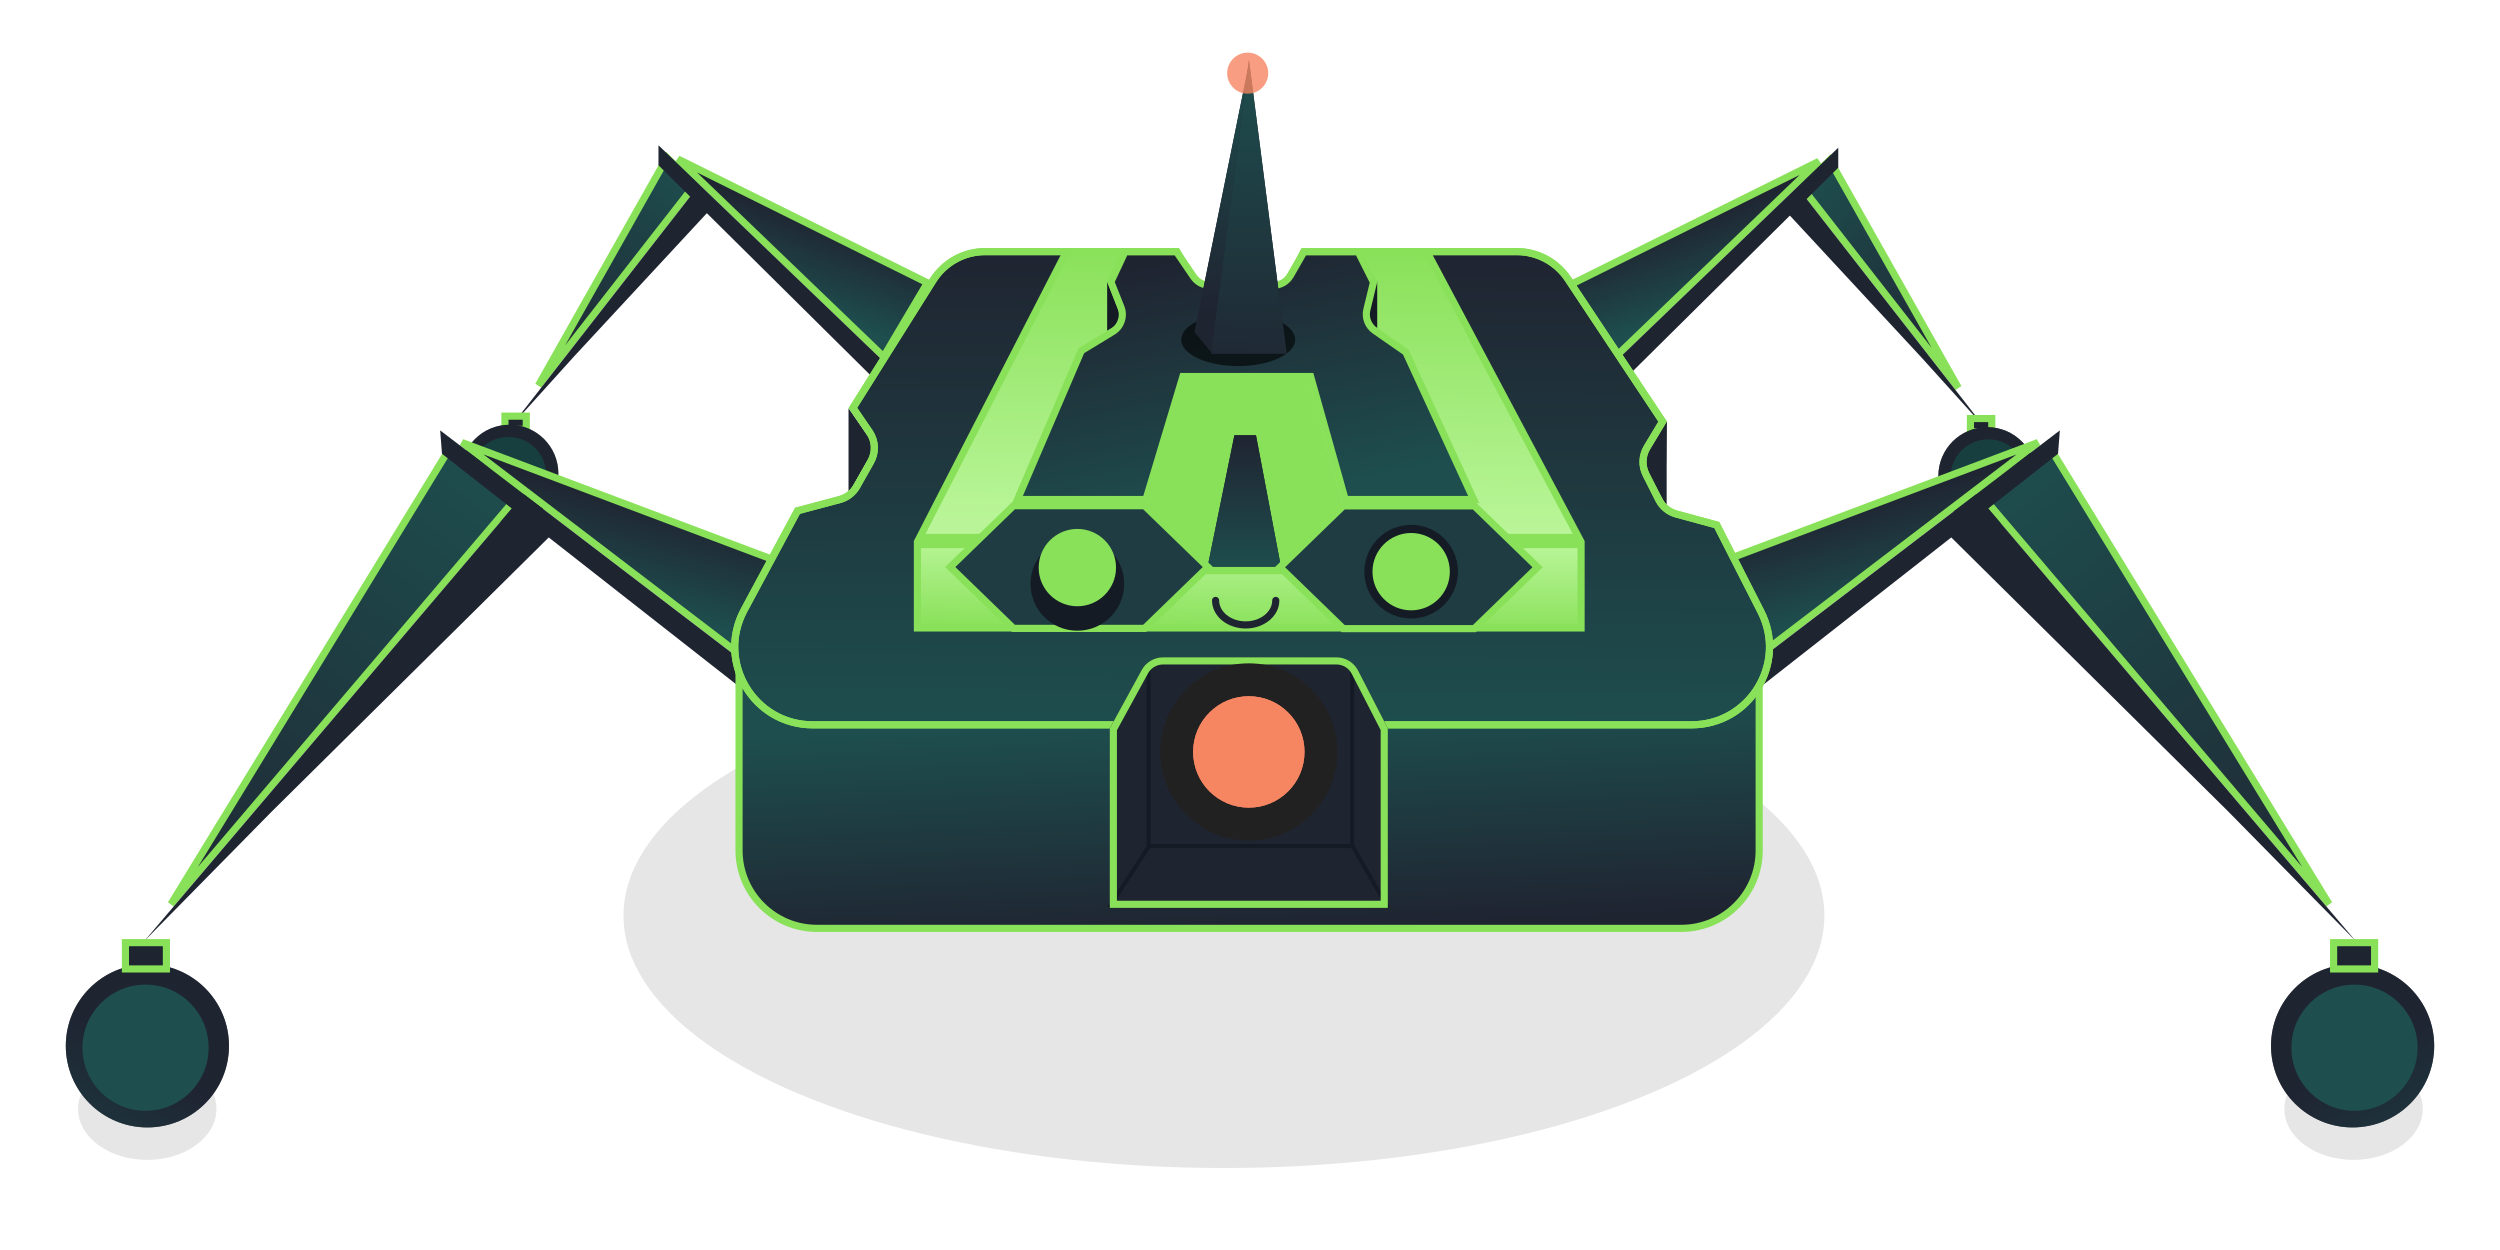 <svg width="190" height="95" viewBox="0 0 190 95" fill="none" xmlns="http://www.w3.org/2000/svg">
<g style="mix-blend-mode:multiply" filter="url(#filter0_f_423_160066)">
<ellipse cx="93.019" cy="69.59" rx="45.633" ry="19.181" fill="black" fill-opacity="0.1"/>
</g>
<path d="M70.482 21.492L51.515 12.082L67.154 27.111L70.482 21.492Z" fill="#1F2431"/>
<path d="M70.482 21.492L51.515 12.082L67.154 27.111L70.482 21.492Z" fill="url(#paint0_linear_423_160066)"/>
<path d="M70.482 21.492L51.515 12.082L67.154 27.111L70.482 21.492Z" stroke="#89E159" stroke-width="0.543"/>
<path d="M52.797 14.059L50.689 11.979L40.919 29.292L52.797 14.059Z" fill="#1F2431"/>
<path d="M52.797 14.059L50.689 11.979L40.919 29.292L52.797 14.059Z" fill="url(#paint1_linear_423_160066)"/>
<path d="M52.797 14.059L50.689 11.979L40.919 29.292L52.797 14.059Z" stroke="#89E159" stroke-width="0.543"/>
<path d="M67.189 27.508L50.044 11.041V12.561L67.189 29.543V27.508Z" fill="#1F2431"/>
<path d="M53.006 14.225L38.896 32.331L43.657 27.057L54.282 15.596L53.006 14.225Z" fill="#1F2431"/>
<rect x="-0.272" y="0.272" width="1.623" height="1.004" transform="matrix(-1 0 0 1 39.726 31.355)" fill="#1F2431" stroke="#89E159" stroke-width="0.543"/>
<ellipse cx="3.713" cy="3.713" rx="3.713" ry="3.713" transform="matrix(-1 0 0 1 42.435 32.282)" fill="#1F2431"/>
<ellipse cx="3.713" cy="3.713" rx="3.713" ry="3.713" transform="matrix(-1 0 0 1 42.435 32.282)" fill="url(#paint2_linear_423_160066)" fill-opacity="0.6"/>
<ellipse cx="2.871" cy="2.871" rx="2.871" ry="2.871" transform="matrix(-1 0 0 1 41.51 33.209)" fill="#183F3F"/>
<g style="mix-blend-mode:multiply" filter="url(#filter1_f_423_160066)">
<ellipse cx="11.19" cy="84.285" rx="5.259" ry="3.867" fill="black" fill-opacity="0.1"/>
</g>
<ellipse cx="6.201" cy="6.201" rx="6.201" ry="6.201" transform="matrix(-1 0 0 1 17.403 73.283)" fill="#1F2431"/>
<ellipse cx="6.201" cy="6.201" rx="6.201" ry="6.201" transform="matrix(-1 0 0 1 17.403 73.283)" fill="url(#paint3_linear_423_160066)" fill-opacity="0.6"/>
<ellipse cx="4.795" cy="4.795" rx="4.795" ry="4.795" transform="matrix(-1 0 0 1 15.856 74.83)" fill="#1E4E4E"/>
<path d="M60.553 43.208L35.107 33.63L56.748 50.141L60.553 43.208Z" fill="#1F2431"/>
<path d="M60.553 43.208L35.107 33.63L56.748 50.141L60.553 43.208Z" fill="url(#paint4_linear_423_160066)"/>
<path d="M60.553 43.208L35.107 33.63L56.748 50.141L60.553 43.208Z" stroke="#89E159" stroke-width="0.543"/>
<path d="M34.263 33.928L12.993 68.714L39.576 37.44L34.263 33.928Z" fill="#1F2431"/>
<path d="M34.263 33.928L12.993 68.714L39.576 37.44L34.263 33.928Z" fill="url(#paint5_linear_423_160066)"/>
<path d="M34.263 33.928L12.993 68.714L39.576 37.44L34.263 33.928Z" stroke="#89E159" stroke-width="0.543"/>
<path d="M56.834 50.551L33.453 32.71L33.59 34.487L56.006 52.051L56.834 50.551Z" fill="#1F2431"/>
<path d="M39.671 37.728L10.951 71.537L20.642 61.688L42.268 40.288L39.671 37.728Z" fill="#1F2431"/>
<rect x="-0.272" y="0.272" width="3.115" height="1.999" transform="matrix(-1 0 0 1 12.375 71.369)" fill="#1F2431" stroke="#89E159" stroke-width="0.543"/>
<path d="M119.269 21.674L138.236 12.264L122.597 27.292L119.269 21.674Z" fill="#1F2431"/>
<path d="M119.269 21.674L138.236 12.264L122.597 27.292L119.269 21.674Z" fill="url(#paint6_linear_423_160066)"/>
<path d="M119.269 21.674L138.236 12.264L122.597 27.292L119.269 21.674Z" stroke="#89E159" stroke-width="0.543"/>
<path d="M136.954 14.242L139.062 12.162L148.832 29.475L136.954 14.242Z" fill="#1F2431"/>
<path d="M136.954 14.242L139.062 12.162L148.832 29.475L136.954 14.242Z" fill="url(#paint7_linear_423_160066)"/>
<path d="M136.954 14.242L139.062 12.162L148.832 29.475L136.954 14.242Z" stroke="#89E159" stroke-width="0.543"/>
<path d="M122.563 27.69L139.708 11.223V12.743L122.563 29.724V27.69Z" fill="#1F2431"/>
<path d="M136.745 14.406L150.855 32.512L146.094 27.237L135.469 15.777L136.745 14.406Z" fill="#1F2431"/>
<rect x="149.753" y="31.808" width="1.623" height="1.004" fill="#1F2431" stroke="#89E159" stroke-width="0.543"/>
<ellipse cx="151.028" cy="36.176" rx="3.713" ry="3.713" fill="#1F2431"/>
<ellipse cx="151.028" cy="36.176" rx="3.713" ry="3.713" fill="url(#paint8_linear_423_160066)" fill-opacity="0.6"/>
<ellipse cx="151.112" cy="36.261" rx="2.871" ry="2.871" fill="#183F3F"/>
<g style="mix-blend-mode:multiply" filter="url(#filter2_f_423_160066)">
<ellipse cx="178.87" cy="84.285" rx="5.259" ry="3.867" fill="black" fill-opacity="0.1"/>
</g>
<ellipse cx="178.798" cy="79.484" rx="6.201" ry="6.201" fill="#1F2431"/>
<ellipse cx="178.798" cy="79.484" rx="6.201" ry="6.201" fill="url(#paint9_linear_423_160066)" fill-opacity="0.6"/>
<ellipse cx="178.94" cy="79.626" rx="4.795" ry="4.795" fill="#1E4E4E"/>
<path d="M129.448 43.208L154.894 33.63L133.253 50.141L129.448 43.208Z" fill="#1F2431"/>
<path d="M129.448 43.208L154.894 33.63L133.253 50.141L129.448 43.208Z" fill="url(#paint10_linear_423_160066)"/>
<path d="M129.448 43.208L154.894 33.63L133.253 50.141L129.448 43.208Z" stroke="#89E159" stroke-width="0.543"/>
<path d="M155.738 33.928L177.008 68.714L150.425 37.44L155.738 33.928Z" fill="#1F2431"/>
<path d="M155.738 33.928L177.008 68.714L150.425 37.44L155.738 33.928Z" fill="url(#paint11_linear_423_160066)"/>
<path d="M155.738 33.928L177.008 68.714L150.425 37.44L155.738 33.928Z" stroke="#89E159" stroke-width="0.543"/>
<path d="M133.167 50.551L156.548 32.71L156.411 34.487L133.995 52.051L133.167 50.551Z" fill="#1F2431"/>
<path d="M150.33 37.728L179.05 71.537L169.359 61.688L147.733 40.288L150.33 37.728Z" fill="#1F2431"/>
<rect x="177.355" y="71.641" width="3.115" height="1.999" fill="#1F2431" stroke="#89E159" stroke-width="0.543"/>
<path d="M64.488 34.294V31.021L66.523 33.975L64.488 37.514V34.294Z" fill="#1F2431"/>
<path d="M126.667 35.602L126.688 31.958L124.8 35.095L126.667 38.51V35.602Z" fill="#1F2431"/>
<path d="M105.37 53.565L133.698 49.335V64.639C133.698 67.906 131.049 70.555 127.782 70.555H62.083C58.816 70.555 56.167 67.906 56.167 64.639L56.167 48.847L84.469 53.893L84.629 53.922L84.73 53.794L87.429 50.369H102.75L105.114 53.462L105.212 53.589L105.37 53.565Z" fill="#1F2431"/>
<path d="M105.37 53.565L133.698 49.335V64.639C133.698 67.906 131.049 70.555 127.782 70.555H62.083C58.816 70.555 56.167 67.906 56.167 64.639L56.167 48.847L84.469 53.893L84.629 53.922L84.73 53.794L87.429 50.369H102.75L105.114 53.462L105.212 53.589L105.37 53.565Z" fill="url(#paint12_linear_423_160066)"/>
<path d="M105.37 53.565L133.698 49.335V64.639C133.698 67.906 131.049 70.555 127.782 70.555H62.083C58.816 70.555 56.167 67.906 56.167 64.639L56.167 48.847L84.469 53.893L84.629 53.922L84.73 53.794L87.429 50.369H102.75L105.114 53.462L105.212 53.589L105.37 53.565Z" stroke="#89E159" stroke-width="0.543"/>
<path d="M56.553 46.367L60.612 38.82L63.813 37.968C64.367 37.821 64.837 37.457 65.119 36.959L66.176 35.087C66.576 34.381 66.538 33.509 66.08 32.839L64.823 31.001L70.912 21.311C71.768 19.949 73.264 19.122 74.873 19.122H89.436L90.545 21.002C90.816 21.463 91.311 21.745 91.845 21.745H96.767C97.307 21.745 97.806 21.456 98.075 20.988L99.147 19.122H115.271C116.838 19.122 118.301 19.907 119.168 21.213L126.357 32.038L125.172 34.01C124.795 34.637 124.767 35.413 125.098 36.066L126.063 37.973C126.335 38.511 126.822 38.908 127.403 39.066L130.476 39.901L133.83 46.484C135.835 50.42 132.975 55.086 128.558 55.086H61.763C57.288 55.086 54.433 50.309 56.553 46.367Z" fill="#1F2431"/>
<path d="M56.553 46.367L60.612 38.82L63.813 37.968C64.367 37.821 64.837 37.457 65.119 36.959L66.176 35.087C66.576 34.381 66.538 33.509 66.08 32.839L64.823 31.001L70.912 21.311C71.768 19.949 73.264 19.122 74.873 19.122H89.436L90.545 21.002C90.816 21.463 91.311 21.745 91.845 21.745H96.767C97.307 21.745 97.806 21.456 98.075 20.988L99.147 19.122H115.271C116.838 19.122 118.301 19.907 119.168 21.213L126.357 32.038L125.172 34.01C124.795 34.637 124.767 35.413 125.098 36.066L126.063 37.973C126.335 38.511 126.822 38.908 127.403 39.066L130.476 39.901L133.83 46.484C135.835 50.42 132.975 55.086 128.558 55.086H61.763C57.288 55.086 54.433 50.309 56.553 46.367Z" fill="url(#paint13_linear_423_160066)"/>
<path d="M56.553 46.367L60.612 38.82L63.813 37.968C64.367 37.821 64.837 37.457 65.119 36.959L66.176 35.087C66.576 34.381 66.538 33.509 66.08 32.839L64.823 31.001L70.912 21.311C71.768 19.949 73.264 19.122 74.873 19.122H89.436L90.545 21.002C90.816 21.463 91.311 21.745 91.845 21.745H96.767C97.307 21.745 97.806 21.456 98.075 20.988L99.147 19.122H115.271C116.838 19.122 118.301 19.907 119.168 21.213L126.357 32.038L125.172 34.01C124.795 34.637 124.767 35.413 125.098 36.066L126.063 37.973C126.335 38.511 126.822 38.908 127.403 39.066L130.476 39.901L133.83 46.484C135.835 50.42 132.975 55.086 128.558 55.086H61.763C57.288 55.086 54.433 50.309 56.553 46.367Z" stroke="#89E159" stroke-width="0.543"/>
<path d="M56.553 46.367L60.612 38.82L63.813 37.968C64.367 37.821 64.837 37.457 65.119 36.959L66.176 35.087C66.576 34.381 66.538 33.509 66.08 32.839L64.823 31.001L70.912 21.311C71.768 19.949 73.264 19.122 74.873 19.122H89.436L90.545 21.002C90.816 21.463 91.311 21.745 91.845 21.745H96.767C97.307 21.745 97.806 21.456 98.075 20.988L99.147 19.122H115.271C116.838 19.122 118.301 19.907 119.168 21.213L126.357 32.038L125.172 34.01C124.795 34.637 124.767 35.413 125.098 36.066L126.063 37.973C126.335 38.511 126.822 38.908 127.403 39.066L130.476 39.901L133.83 46.484C135.835 50.42 132.975 55.086 128.558 55.086H61.763C57.288 55.086 54.433 50.309 56.553 46.367Z" stroke="#89E159" stroke-width="0.543"/>
<path d="M86.769 50.922C87.094 50.327 87.719 49.956 88.397 49.956H101.566C102.262 49.956 102.9 50.345 103.218 50.964L105.475 55.358V68.997H84.344V55.358L86.769 50.922Z" fill="#1F2431"/>
<path fill-rule="evenodd" clip-rule="evenodd" d="M87.141 50.414V64.303V64.305L84.157 68.889L84.416 69.058L87.412 64.458H102.701L105.341 69.051L105.609 68.897L102.92 64.218L102.92 64.218V50.607H102.611V64.148H87.451V50.414H87.141Z" fill="#141B25"/>
<path d="M88.397 50.228H101.566C102.161 50.228 102.705 50.56 102.976 51.088L105.203 55.424V68.725H84.615V55.428L87.007 51.052C87.285 50.544 87.818 50.228 88.397 50.228Z" stroke="#89E159" stroke-width="0.543"/>
<ellipse cx="94.91" cy="57.147" rx="6.733" ry="6.733" fill="#212121"/>
<ellipse cx="94.91" cy="57.147" rx="4.233" ry="4.233" fill="#F68561"/>
<g filter="url(#filter3_d_423_160066)">
<ellipse cx="94.91" cy="57.147" rx="4.233" ry="4.233" fill="#F68561"/>
</g>
<path d="M99.486 41.388H120.161V47.723H69.723V41.388H89.779L91.715 43.288L91.795 43.365H91.906H97.265H97.372L97.45 43.292L99.486 41.388Z" fill="url(#paint14_linear_423_160066)" stroke="#89E159" stroke-width="0.543"/>
<path d="M91.061 22.057L91.139 22.194H91.297H94.321H97.392H97.561L97.636 22.043L99.082 19.122H108.437L111.32 24.547L119.98 40.844H99.379H89.693H69.896L78.267 24.544L81.05 19.122H89.377L91.061 22.057Z" fill="url(#paint15_linear_423_160066)" stroke="#89E159" stroke-width="0.543"/>
<path d="M90.069 28.834H99.411L102.071 38.357L97.204 43.103H92.034L87.197 38.357L90.069 28.834Z" fill="#89E159"/>
<path d="M93.815 33.078H95.454L97.349 43.068H91.78L93.815 33.078Z" fill="#1F2431"/>
<path d="M93.815 33.078H95.454L97.349 43.068H91.78L93.815 33.078Z" fill="url(#paint16_linear_423_160066)"/>
<path d="M104.668 24.419V21.365L103.63 24.472L104.668 24.964V24.419Z" fill="#141B25"/>
<path d="M84.144 24.419V21.365L85.318 24.419L84.144 25.15L84.144 24.419Z" fill="#141B25"/>
<path d="M90.103 28.617H89.901L89.843 28.81L87.093 37.961H77.328L82.179 26.655L84.575 25.195C85.202 24.812 85.463 24.032 85.191 23.349L84.427 21.425L85.497 19.138H89.419L90.707 21.028C90.989 21.441 91.455 21.688 91.955 21.688H96.767C97.308 21.688 97.808 21.398 98.077 20.928L99.102 19.138H103.224L104.386 21.449L103.882 23.532C103.736 24.137 103.977 24.77 104.488 25.126L106.843 26.761L112.001 37.961H102.236L99.663 28.815L99.607 28.617H99.402H90.103Z" fill="#1F2431"/>
<path d="M90.103 28.617H89.901L89.843 28.81L87.093 37.961H77.328L82.179 26.655L84.575 25.195C85.202 24.812 85.463 24.032 85.191 23.349L84.427 21.425L85.497 19.138H89.419L90.707 21.028C90.989 21.441 91.455 21.688 91.955 21.688H96.767C97.308 21.688 97.808 21.398 98.077 20.928L99.102 19.138H103.224L104.386 21.449L103.882 23.532C103.736 24.137 103.977 24.77 104.488 25.126L106.843 26.761L112.001 37.961H102.236L99.663 28.815L99.607 28.617H99.402H90.103Z" fill="url(#paint17_linear_423_160066)"/>
<path d="M90.103 28.617H89.901L89.843 28.81L87.093 37.961H77.328L82.179 26.655L84.575 25.195C85.202 24.812 85.463 24.032 85.191 23.349L84.427 21.425L85.497 19.138H89.419L90.707 21.028C90.989 21.441 91.455 21.688 91.955 21.688H96.767C97.308 21.688 97.808 21.398 98.077 20.928L99.102 19.138H103.224L104.386 21.449L103.882 23.532C103.736 24.137 103.977 24.77 104.488 25.126L106.843 26.761L112.001 37.961H102.236L99.663 28.815L99.607 28.617H99.402H90.103Z" stroke="#89E159" stroke-width="0.543"/>
<path d="M77.026 47.759L72.215 43.096L77.026 38.433L86.987 38.433L91.798 43.096L86.987 47.759L77.026 47.759Z" fill="#1F2431"/>
<path d="M77.026 47.759L72.215 43.096L77.026 38.433L86.987 38.433L91.798 43.096L86.987 47.759L77.026 47.759Z" fill="#1E4E4E" fill-opacity="0.6"/>
<path d="M77.026 47.759L72.215 43.096L77.026 38.433L86.987 38.433L91.798 43.096L86.987 47.759L77.026 47.759Z" stroke="#89E159" stroke-width="0.543"/>
<path d="M102.086 47.775L97.276 43.112L102.086 38.449L112.048 38.449L116.858 43.112L112.048 47.775L102.086 47.775Z" fill="#1F2431"/>
<path d="M102.086 47.775L97.276 43.112L102.086 38.449L112.048 38.449L116.858 43.112L112.048 47.775L102.086 47.775Z" fill="#1E4E4E" fill-opacity="0.6"/>
<path d="M102.086 47.775L97.276 43.112L102.086 38.449L112.048 38.449L116.858 43.112L112.048 47.775L102.086 47.775Z" stroke="#89E159" stroke-width="0.543"/>
<g filter="url(#filter4_d_423_160066)">
<ellipse cx="81.879" cy="43.137" rx="3.558" ry="3.558" fill="#141B25"/>
</g>
<ellipse cx="107.248" cy="43.447" rx="3.558" ry="3.558" fill="#141B25"/>
<g filter="url(#filter5_d_423_160066)">
<ellipse cx="81.879" cy="43.137" rx="2.939" ry="2.939" fill="#89E159"/>
</g>
<g filter="url(#filter6_d_423_160066)">
<ellipse cx="107.248" cy="43.446" rx="2.939" ry="2.939" fill="#89E159"/>
</g>
<g style="mix-blend-mode:multiply" filter="url(#filter7_f_423_160066)">
<ellipse cx="94.102" cy="25.812" rx="4.331" ry="2.011" fill="black" fill-opacity="0.6"/>
</g>
<path d="M94.921 4.828L92.164 26.878L90.786 25.225L94.921 4.828Z" fill="#1F2431"/>
<path d="M94.921 4.828L92.164 26.878L90.786 25.225L94.921 4.828Z" fill="url(#paint18_linear_423_160066)"/>
<path d="M94.92 4.552L97.784 26.878H92.055L94.92 4.552Z" fill="#1F2431"/>
<path d="M94.92 4.552L97.784 26.878H92.055L94.92 4.552Z" fill="url(#paint19_linear_423_160066)"/>
<g opacity="0.8" filter="url(#filter8_d_423_160066)">
<ellipse cx="94.825" cy="5.561" rx="1.56" ry="1.56" fill="#F68561"/>
</g>
<path d="M96.959 45.633C96.959 46.661 95.935 47.494 94.671 47.494C93.408 47.494 92.384 46.661 92.384 45.633" stroke="#1F2431" stroke-width="0.543" stroke-linecap="round"/>
<defs>
<filter id="filter0_f_423_160066" x="41.817" y="44.839" width="102.404" height="49.501" filterUnits="userSpaceOnUse" color-interpolation-filters="sRGB">
<feFlood flood-opacity="0" result="BackgroundImageFix"/>
<feBlend mode="normal" in="SourceGraphic" in2="BackgroundImageFix" result="shape"/>
<feGaussianBlur stdDeviation="2.784" result="effect1_foregroundBlur_423_160066"/>
</filter>
<filter id="filter1_f_423_160066" x="0.362" y="74.849" width="21.656" height="18.872" filterUnits="userSpaceOnUse" color-interpolation-filters="sRGB">
<feFlood flood-opacity="0" result="BackgroundImageFix"/>
<feBlend mode="normal" in="SourceGraphic" in2="BackgroundImageFix" result="shape"/>
<feGaussianBlur stdDeviation="2.784" result="effect1_foregroundBlur_423_160066"/>
</filter>
<filter id="filter2_f_423_160066" x="168.042" y="74.849" width="21.656" height="18.872" filterUnits="userSpaceOnUse" color-interpolation-filters="sRGB">
<feFlood flood-opacity="0" result="BackgroundImageFix"/>
<feBlend mode="normal" in="SourceGraphic" in2="BackgroundImageFix" result="shape"/>
<feGaussianBlur stdDeviation="2.784" result="effect1_foregroundBlur_423_160066"/>
</filter>
<filter id="filter3_d_423_160066" x="86.964" y="49.202" width="15.891" height="15.891" filterUnits="userSpaceOnUse" color-interpolation-filters="sRGB">
<feFlood flood-opacity="0" result="BackgroundImageFix"/>
<feColorMatrix in="SourceAlpha" type="matrix" values="0 0 0 0 0 0 0 0 0 0 0 0 0 0 0 0 0 0 127 0" result="hardAlpha"/>
<feMorphology radius="1.238" operator="dilate" in="SourceAlpha" result="effect1_dropShadow_423_160066"/>
<feOffset/>
<feGaussianBlur stdDeviation="1.238"/>
<feComposite in2="hardAlpha" operator="out"/>
<feColorMatrix type="matrix" values="0 0 0 0 0.965 0 0 0 0 0.522 0 0 0 0 0.38 0 0 0 0.8 0"/>
<feBlend mode="normal" in2="BackgroundImageFix" result="effect1_dropShadow_423_160066"/>
<feBlend mode="normal" in="SourceGraphic" in2="effect1_dropShadow_423_160066" result="shape"/>
</filter>
<filter id="filter4_d_423_160066" x="77.084" y="39.579" width="9.59" height="9.591" filterUnits="userSpaceOnUse" color-interpolation-filters="sRGB">
<feFlood flood-opacity="0" result="BackgroundImageFix"/>
<feColorMatrix in="SourceAlpha" type="matrix" values="0 0 0 0 0 0 0 0 0 0 0 0 0 0 0 0 0 0 127 0" result="hardAlpha"/>
<feOffset dy="1.238"/>
<feGaussianBlur stdDeviation="0.619"/>
<feComposite in2="hardAlpha" operator="out"/>
<feColorMatrix type="matrix" values="0 0 0 0 0 0 0 0 0 0 0 0 0 0 0 0 0 0 0.25 0"/>
<feBlend mode="normal" in2="BackgroundImageFix" result="effect1_dropShadow_423_160066"/>
<feBlend mode="normal" in="SourceGraphic" in2="effect1_dropShadow_423_160066" result="shape"/>
</filter>
<filter id="filter5_d_423_160066" x="75.228" y="36.486" width="13.303" height="13.303" filterUnits="userSpaceOnUse" color-interpolation-filters="sRGB">
<feFlood flood-opacity="0" result="BackgroundImageFix"/>
<feColorMatrix in="SourceAlpha" type="matrix" values="0 0 0 0 0 0 0 0 0 0 0 0 0 0 0 0 0 0 127 0" result="hardAlpha"/>
<feMorphology radius="1.238" operator="dilate" in="SourceAlpha" result="effect1_dropShadow_423_160066"/>
<feOffset/>
<feGaussianBlur stdDeviation="1.238"/>
<feComposite in2="hardAlpha" operator="out"/>
<feColorMatrix type="matrix" values="0 0 0 0 0.537 0 0 0 0 0.882 0 0 0 0 0.349 0 0 0 1 0"/>
<feBlend mode="normal" in2="BackgroundImageFix" result="effect1_dropShadow_423_160066"/>
<feBlend mode="normal" in="SourceGraphic" in2="effect1_dropShadow_423_160066" result="shape"/>
</filter>
<filter id="filter6_d_423_160066" x="100.596" y="36.794" width="13.303" height="13.303" filterUnits="userSpaceOnUse" color-interpolation-filters="sRGB">
<feFlood flood-opacity="0" result="BackgroundImageFix"/>
<feColorMatrix in="SourceAlpha" type="matrix" values="0 0 0 0 0 0 0 0 0 0 0 0 0 0 0 0 0 0 127 0" result="hardAlpha"/>
<feMorphology radius="1.238" operator="dilate" in="SourceAlpha" result="effect1_dropShadow_423_160066"/>
<feOffset/>
<feGaussianBlur stdDeviation="1.238"/>
<feComposite in2="hardAlpha" operator="out"/>
<feColorMatrix type="matrix" values="0 0 0 0 0.537 0 0 0 0 0.882 0 0 0 0 0.349 0 0 0 1 0"/>
<feBlend mode="normal" in2="BackgroundImageFix" result="effect1_dropShadow_423_160066"/>
<feBlend mode="normal" in="SourceGraphic" in2="effect1_dropShadow_423_160066" result="shape"/>
</filter>
<filter id="filter7_f_423_160066" x="84.202" y="18.232" width="19.801" height="15.159" filterUnits="userSpaceOnUse" color-interpolation-filters="sRGB">
<feFlood flood-opacity="0" result="BackgroundImageFix"/>
<feBlend mode="normal" in="SourceGraphic" in2="BackgroundImageFix" result="shape"/>
<feGaussianBlur stdDeviation="2.784" result="effect1_foregroundBlur_423_160066"/>
</filter>
<filter id="filter8_d_423_160066" x="89.553" y="0.288" width="10.544" height="10.544" filterUnits="userSpaceOnUse" color-interpolation-filters="sRGB">
<feFlood flood-opacity="0" result="BackgroundImageFix"/>
<feColorMatrix in="SourceAlpha" type="matrix" values="0 0 0 0 0 0 0 0 0 0 0 0 0 0 0 0 0 0 127 0" result="hardAlpha"/>
<feMorphology radius="1.238" operator="dilate" in="SourceAlpha" result="effect1_dropShadow_423_160066"/>
<feOffset/>
<feGaussianBlur stdDeviation="1.238"/>
<feComposite in2="hardAlpha" operator="out"/>
<feColorMatrix type="matrix" values="0 0 0 0 0.965 0 0 0 0 0.522 0 0 0 0 0.38 0 0 0 0.5 0"/>
<feBlend mode="normal" in2="BackgroundImageFix" result="effect1_dropShadow_423_160066"/>
<feBlend mode="normal" in="SourceGraphic" in2="effect1_dropShadow_423_160066" result="shape"/>
</filter>
<linearGradient id="paint0_linear_423_160066" x1="68.163" y1="25.94" x2="70.444" y2="19.594" gradientUnits="userSpaceOnUse">
<stop stop-color="#1E4E4E"/>
<stop offset="1" stop-color="#1F2431"/>
</linearGradient>
<linearGradient id="paint1_linear_423_160066" x1="52.64" y1="13.166" x2="39.752" y2="27.584" gradientUnits="userSpaceOnUse">
<stop stop-color="#1E4E4E"/>
<stop offset="1" stop-color="#1F2431"/>
</linearGradient>
<linearGradient id="paint2_linear_423_160066" x1="5.287" y1="10.318" x2="2.124" y2="5.142" gradientUnits="userSpaceOnUse">
<stop stop-color="#1E4E4E"/>
<stop offset="1" stop-color="#1F2431"/>
</linearGradient>
<linearGradient id="paint3_linear_423_160066" x1="8.831" y1="17.233" x2="3.548" y2="8.588" gradientUnits="userSpaceOnUse">
<stop stop-color="#1E4E4E"/>
<stop offset="1" stop-color="#1F2431"/>
</linearGradient>
<linearGradient id="paint4_linear_423_160066" x1="57.91" y1="48.607" x2="59.893" y2="40.928" gradientUnits="userSpaceOnUse">
<stop stop-color="#1E4E4E"/>
<stop offset="1" stop-color="#1F2431"/>
</linearGradient>
<linearGradient id="paint5_linear_423_160066" x1="38.926" y1="35.752" x2="10.546" y2="72.216" gradientUnits="userSpaceOnUse">
<stop stop-color="#1E4E4E"/>
<stop offset="1" stop-color="#1F2431"/>
</linearGradient>
<linearGradient id="paint6_linear_423_160066" x1="121.588" y1="26.121" x2="119.307" y2="19.775" gradientUnits="userSpaceOnUse">
<stop stop-color="#1E4E4E"/>
<stop offset="1" stop-color="#1F2431"/>
</linearGradient>
<linearGradient id="paint7_linear_423_160066" x1="137.111" y1="13.348" x2="149.999" y2="27.767" gradientUnits="userSpaceOnUse">
<stop stop-color="#1E4E4E"/>
<stop offset="1" stop-color="#1F2431"/>
</linearGradient>
<linearGradient id="paint8_linear_423_160066" x1="152.603" y1="42.782" x2="149.44" y2="37.606" gradientUnits="userSpaceOnUse">
<stop stop-color="#1E4E4E"/>
<stop offset="1" stop-color="#1F2431"/>
</linearGradient>
<linearGradient id="paint9_linear_423_160066" x1="181.428" y1="90.516" x2="176.145" y2="81.871" gradientUnits="userSpaceOnUse">
<stop stop-color="#1E4E4E"/>
<stop offset="1" stop-color="#1F2431"/>
</linearGradient>
<linearGradient id="paint10_linear_423_160066" x1="132.091" y1="48.607" x2="130.108" y2="40.928" gradientUnits="userSpaceOnUse">
<stop stop-color="#1E4E4E"/>
<stop offset="1" stop-color="#1F2431"/>
</linearGradient>
<linearGradient id="paint11_linear_423_160066" x1="151.074" y1="35.752" x2="179.455" y2="72.216" gradientUnits="userSpaceOnUse">
<stop stop-color="#1E4E4E"/>
<stop offset="1" stop-color="#1F2431"/>
</linearGradient>
<linearGradient id="paint12_linear_423_160066" x1="94.194" y1="54.407" x2="94.944" y2="70.826" gradientUnits="userSpaceOnUse">
<stop stop-color="#1E4E4E"/>
<stop offset="1" stop-color="#1F2431"/>
</linearGradient>
<linearGradient id="paint13_linear_423_160066" x1="95.927" y1="55.563" x2="96.12" y2="18.851" gradientUnits="userSpaceOnUse">
<stop stop-color="#1E4E4E"/>
<stop offset="1" stop-color="#1F2431"/>
</linearGradient>
<linearGradient id="paint14_linear_423_160066" x1="94.264" y1="47.995" x2="94.348" y2="41.116" gradientUnits="userSpaceOnUse">
<stop stop-color="#89E159"/>
<stop offset="1" stop-color="#B9F598"/>
</linearGradient>
<linearGradient id="paint15_linear_423_160066" x1="93.823" y1="18.851" x2="93.375" y2="39.795" gradientUnits="userSpaceOnUse">
<stop stop-color="#89E159"/>
<stop offset="1" stop-color="#B9F598"/>
</linearGradient>
<linearGradient id="paint16_linear_423_160066" x1="94.647" y1="43.374" x2="94.645" y2="33.078" gradientUnits="userSpaceOnUse">
<stop stop-color="#1E4E4E"/>
<stop offset="1" stop-color="#1F2431"/>
</linearGradient>
<linearGradient id="paint17_linear_423_160066" x1="94.671" y1="38.233" x2="90.86" y2="19.408" gradientUnits="userSpaceOnUse">
<stop stop-color="#1E4E4E"/>
<stop offset="1" stop-color="#1F2431"/>
</linearGradient>
<linearGradient id="paint18_linear_423_160066" x1="92.496" y1="23.612" x2="92.998" y2="5.036" gradientUnits="userSpaceOnUse">
<stop stop-color="#1F2431"/>
<stop offset="1" stop-color="#1E4E4E"/>
</linearGradient>
<linearGradient id="paint19_linear_423_160066" x1="94.348" y1="29.91" x2="94.92" y2="4.827" gradientUnits="userSpaceOnUse">
<stop stop-color="#1F2431"/>
<stop offset="1" stop-color="#1E4E4E"/>
</linearGradient>
</defs>
</svg>
